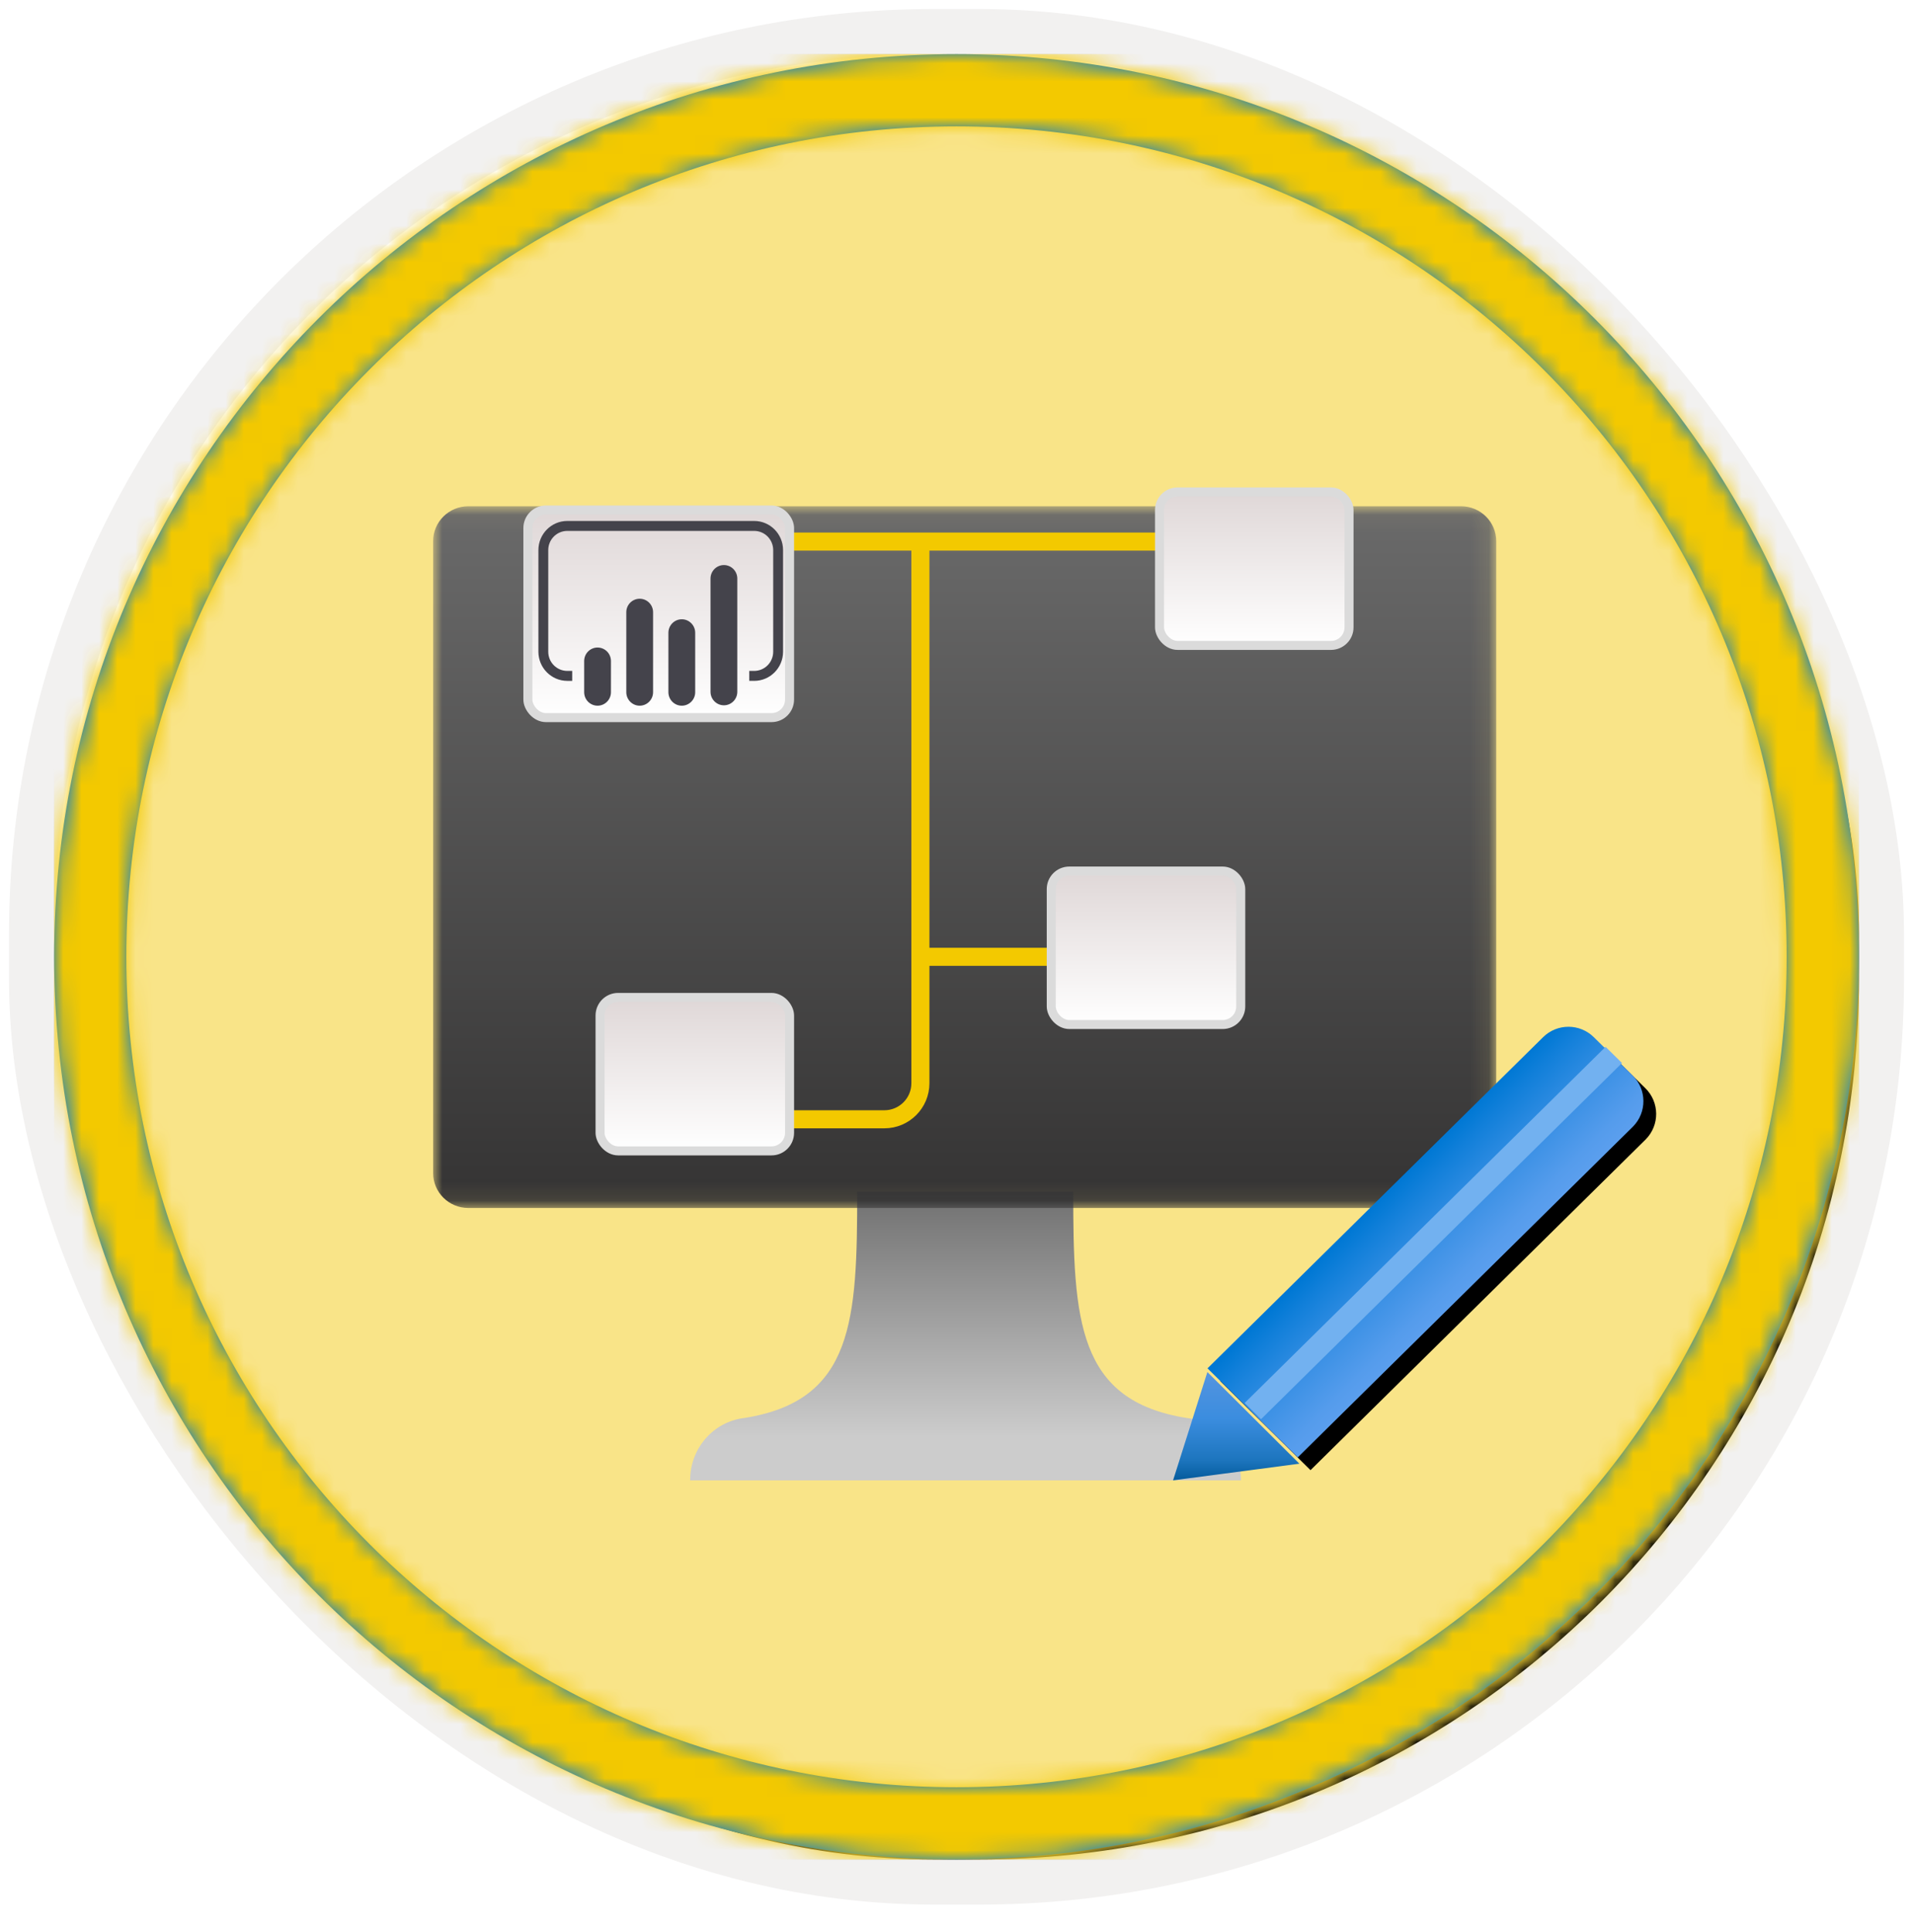 <?xml version="1.0" encoding="UTF-8"?>
<svg width="106px" height="107px" viewBox="0 0 106 107" version="1.1" xmlns="http://www.w3.org/2000/svg" xmlns:xlink="http://www.w3.org/1999/xlink">
    <!-- Generator: Sketch 64 (93537) - https://sketch.com -->
    <title>NA/Design-a-data-model-in-Power-BI</title>
    <desc>Created with Sketch.</desc>
    <defs>
        <rect id="path-1" x="0" y="0" width="100" height="100" rx="50"></rect>
        <filter x="-2.8%" y="-2.8%" width="106.0%" height="106.0%" filterUnits="objectBoundingBox" id="filter-3">
            <feMorphology radius="2.5" operator="dilate" in="SourceAlpha" result="shadowSpreadOuter1"></feMorphology>
            <feOffset dx="0.5" dy="0.5" in="shadowSpreadOuter1" result="shadowOffsetOuter1"></feOffset>
            <feMorphology radius="1" operator="erode" in="SourceAlpha" result="shadowInner"></feMorphology>
            <feOffset dx="0.5" dy="0.5" in="shadowInner" result="shadowInner"></feOffset>
            <feComposite in="shadowOffsetOuter1" in2="shadowInner" operator="out" result="shadowOffsetOuter1"></feComposite>
            <feColorMatrix values="0 0 0 0 0.822   0 0 0 0 0.832   0 0 0 0 0.836  0 0 0 1 0" type="matrix" in="shadowOffsetOuter1"></feColorMatrix>
        </filter>
        <linearGradient x1="50%" y1="0%" x2="50%" y2="100%" id="linearGradient-4">
            <stop stop-color="#4E4E57" offset="0%"></stop>
            <stop stop-color="#2E2E34" offset="100%"></stop>
        </linearGradient>
        <rect id="path-5" x="0" y="0" width="100" height="100"></rect>
        <path d="M50,0 C77.614,0 100,22.386 100,50 C100,77.614 77.614,100 50,100 C22.386,100 0,77.614 0,50 C0,22.386 22.386,0 50,0 Z M50,4 C24.595,4 4,24.595 4,50 C4,75.405 24.595,96 50,96 C75.405,96 96,75.405 96,50 C96,24.595 75.405,4 50,4 Z" id="path-6"></path>
        <filter x="-20.3%" y="-22.2%" width="140.7%" height="144.4%" filterUnits="objectBoundingBox" id="filter-8">
            <feOffset dx="0" dy="2" in="SourceAlpha" result="shadowOffsetOuter1"></feOffset>
            <feGaussianBlur stdDeviation="2" in="shadowOffsetOuter1" result="shadowBlurOuter1"></feGaussianBlur>
            <feColorMatrix values="0 0 0 0 0   0 0 0 0 0   0 0 0 0 0  0 0 0 0.1 0" type="matrix" in="shadowBlurOuter1" result="shadowMatrixOuter1"></feColorMatrix>
            <feMerge>
                <feMergeNode in="shadowMatrixOuter1"></feMergeNode>
                <feMergeNode in="SourceGraphic"></feMergeNode>
            </feMerge>
        </filter>
        <linearGradient x1="50%" y1="100%" x2="50%" y2="0%" id="linearGradient-9">
            <stop stop-color="#CCCCCC" offset="15%"></stop>
            <stop stop-color="#707070" offset="100%"></stop>
        </linearGradient>
        <polygon id="path-10" points="0 0.043 58.906 0.043 58.906 38.913 0 38.913"></polygon>
        <linearGradient x1="50%" y1="0.67%" x2="50%" y2="100%" id="linearGradient-12">
            <stop stop-color="#6A6A6A" offset="0%"></stop>
            <stop stop-color="#343333" offset="100%"></stop>
        </linearGradient>
        <linearGradient x1="50%" y1="100%" x2="50%" y2="0.011%" id="linearGradient-13">
            <stop stop-color="#FFFFFF" offset="0.011%"></stop>
            <stop stop-color="#DFD7D7" offset="100%"></stop>
            <stop stop-color="#DDD5D5" offset="100%"></stop>
        </linearGradient>
        <linearGradient x1="50%" y1="100%" x2="50%" y2="0.011%" id="linearGradient-14">
            <stop stop-color="#FFFFFF" offset="0.011%"></stop>
            <stop stop-color="#DFD7D7" offset="100%"></stop>
            <stop stop-color="#DDD5D5" offset="100%"></stop>
        </linearGradient>
        <filter x="-44.4%" y="-44.4%" width="192.6%" height="188.9%" filterUnits="objectBoundingBox" id="filter-15">
            <feOffset dx="0" dy="2" in="SourceAlpha" result="shadowOffsetOuter1"></feOffset>
            <feGaussianBlur stdDeviation="2" in="shadowOffsetOuter1" result="shadowBlurOuter1"></feGaussianBlur>
            <feColorMatrix values="0 0 0 0 0   0 0 0 0 0   0 0 0 0 0  0 0 0 0.1 0" type="matrix" in="shadowBlurOuter1" result="shadowMatrixOuter1"></feColorMatrix>
            <feMerge>
                <feMergeNode in="shadowMatrixOuter1"></feMergeNode>
                <feMergeNode in="SourceGraphic"></feMergeNode>
            </feMerge>
        </filter>
        <linearGradient x1="50%" y1="97.569%" x2="50%" y2="-5.31%" id="linearGradient-16">
            <stop stop-color="#0078D4" offset="0%"></stop>
            <stop stop-color="#1380DA" offset="16%"></stop>
            <stop stop-color="#3C91E5" offset="53%"></stop>
            <stop stop-color="#559CEC" offset="82%"></stop>
            <stop stop-color="#5EA0EF" offset="100%"></stop>
        </linearGradient>
        <path d="M2.366,9.803 L28.432,9.981 L28.432,9.981 L28.48,17.005 L2.359,16.827 C1.265,16.819 0.38,15.934 0.373,14.84 L0.352,11.817 C0.344,10.712 1.234,9.811 2.338,9.803 C2.347,9.803 2.356,9.803 2.366,9.803 Z" id="path-17"></path>
        <filter x="-1.7%" y="-20.6%" width="103.5%" height="127.5%" filterUnits="objectBoundingBox" id="filter-18">
            <feOffset dx="0" dy="-1" in="SourceAlpha" result="shadowOffsetOuter1"></feOffset>
            <feColorMatrix values="0 0 0 0 0   0 0 0 0 0   0 0 0 0 0  0 0 0 0.1 0" type="matrix" in="shadowOffsetOuter1"></feColorMatrix>
        </filter>
        <linearGradient x1="50%" y1="97.569%" x2="50%" y2="-5.31%" id="linearGradient-19">
            <stop stop-color="#075EA0" offset="0%"></stop>
            <stop stop-color="#1D75BE" offset="16%"></stop>
            <stop stop-color="#3B8DDF" offset="53%"></stop>
            <stop stop-color="#4D92DF" offset="83.401%"></stop>
            <stop stop-color="#5C99E2" offset="100%"></stop>
        </linearGradient>
    </defs>
    <g id="Badges" stroke="none" stroke-width="1" fill="none" fill-rule="evenodd">
        <g id="N/A-5" transform="translate(-160, -510)">
            <g id="NA/Design-a-data-model-in-Power-BI" transform="translate(160, 510)">
                <g id="Badge-Plates/Circle">
                    <g id="BG" transform="translate(3, 3)">
                        <mask id="mask-2" fill="white">
                            <use xlink:href="#path-1"></use>
                        </mask>
                        <g>
                            <use fill="black" fill-opacity="1" filter="url(#filter-3)" xlink:href="#path-1"></use>
                            <rect stroke="#F2F1F0" stroke-width="2.5" x="-1.25" y="-1.25" width="102.5" height="102.5" rx="50"></rect>
                        </g>
                        <g id="Colors/Power-BI/BG-Solid-1" mask="url(#mask-2)">
                            <rect id="Rectangle" fill="url(#linearGradient-4)" x="0" y="0" width="100" height="100"></rect>
                            <g id="Rectangle">
                                <use fill="#F2C811" xlink:href="#path-5"></use>
                                <use fill-opacity="0.501" fill="#FFFFFF" xlink:href="#path-5"></use>
                            </g>
                        </g>
                    </g>
                    <g id="Border" transform="translate(3, 3)">
                        <mask id="mask-7" fill="white">
                            <use xlink:href="#path-6"></use>
                        </mask>
                        <use id="Boarder" fill="#0078D4" fill-rule="nonzero" xlink:href="#path-6"></use>
                        <g id="Colors/Power-BI/Border" mask="url(#mask-7)" fill="#F3C900">
                            <rect id="Rectangle" x="0" y="0" width="100" height="100"></rect>
                        </g>
                    </g>
                </g>
                <g id="Computer" filter="url(#filter-8)" transform="translate(24, 26)">
                    <g id="Group-17">
                        <path d="M41.741,50.544 C35.705,49.577 35.468,45.153 35.468,38 L23.498,38 C23.498,45.153 23.295,49.577 17.259,50.544 C15.534,50.739 14.231,52.231 14.241,54 L44.759,54 C44.769,52.231 43.466,50.739 41.741,50.544 Z" id="Path" fill="url(#linearGradient-9)" fill-rule="nonzero"></path>
                        <g id="Group-7">
                            <g id="Group-3">
                                <mask id="mask-11" fill="white">
                                    <use xlink:href="#path-10"></use>
                                </mask>
                                <g id="Clip-2"></g>
                                <path d="M56.956,0.043 C58.033,0.043 58.906,0.907 58.906,1.974 L58.906,36.981 C58.906,38.048 58.033,38.913 56.956,38.913 L1.951,38.913 C0.873,38.913 -8.60058309e-05,38.048 -8.60058309e-05,36.981 L-8.60058309e-05,1.974 C-8.60058309e-05,0.907 0.873,0.043 1.951,0.043 L56.956,0.043 Z" id="Fill-1" fill="url(#linearGradient-12)" mask="url(#mask-11)"></path>
                            </g>
                        </g>
                    </g>
                </g>
                <g id="Data-Model" transform="translate(29, 27)">
                    <g id="Connection" transform="translate(7, 3)" stroke="#F3C900">
                        <path d="M0,32 L13,32 C14.105,32 15,31.105 15,30 L15,0 L15,0" id="Path-30"></path>
                        <path d="M7,0 L32,0 C33.105,-2.02906125e-16 34,0.895 34,2 L34,4 L34,4" id="Path-18" stroke-linecap="round"></path>
                        <line x1="15" y1="23" x2="23" y2="23" id="Path-26"></line>
                    </g>
                    <g id="data-cards" transform="translate(4, 0)" fill="url(#linearGradient-13)" stroke="#DBDBDB" stroke-width="0.5">
                        <rect id="data-card" x="0.25" y="28.25" width="10.5" height="8.5" rx="1"></rect>
                        <rect id="data-card" x="31.25" y="0.25" width="10.5" height="8.5" rx="1"></rect>
                        <rect id="data-card-" x="25.25" y="21.25" width="10.5" height="8.5" rx="1"></rect>
                    </g>
                    <g id="power-App-data-" transform="translate(0, 1)">
                        <g id="power_bi-and-card">
                            <rect id="data-card-" stroke="#DBDBDB" stroke-width="0.5" fill="url(#linearGradient-14)" x="0.25" y="0.25" width="14.5" height="11.5" rx="1"></rect>
                            <g id="powerbi_icon" transform="translate(0.833, 0.857)" fill="#44434B" fill-rule="nonzero">
                                <path d="M11.958,8.857 L11.684,8.857 L11.684,8.306 L11.958,8.306 C12.539,8.305 13.009,7.83 13.01,7.245 L13.01,1.612 C13.009,1.027 12.539,0.552 11.958,0.551 L1.599,0.551 C1.018,0.552 0.547,1.027 0.546,1.612 L0.546,7.245 C0.547,7.831 1.018,8.305 1.599,8.306 L1.873,8.306 L1.873,8.858 L1.599,8.858 C0.716,8.856 0.001,8.135 0,7.245 L0,1.612 C0.001,0.723 0.717,0.001 1.599,0 L11.958,0 C12.841,0.001 13.556,0.723 13.557,1.612 L13.557,7.245 C13.556,8.135 12.841,8.857 11.958,8.858" id="Shape"></path>
                                <path d="M3.278,7.011 C3.475,7.011 3.663,7.09 3.803,7.23 C3.942,7.37 4.02,7.561 4.02,7.759 L4.02,9.484 C4.02,9.898 3.688,10.233 3.278,10.233 C3.081,10.233 2.893,10.154 2.753,10.014 C2.614,9.874 2.536,9.684 2.536,9.484 L2.536,7.76 C2.536,7.346 2.868,7.011 3.278,7.011 L3.278,7.011 Z" id="Shape"></path>
                                <path d="M5.612,10.233 C5.202,10.233 4.87,9.898 4.87,9.484 L4.87,5.056 C4.87,4.642 5.202,4.308 5.612,4.308 C6.022,4.308 6.354,4.642 6.354,5.056 L6.354,9.484 C6.354,9.898 6.021,10.233 5.612,10.233" id="Shape"></path>
                                <path d="M10.279,10.211 C9.869,10.211 9.537,9.876 9.537,9.463 L9.537,3.191 C9.537,2.778 9.869,2.443 10.279,2.443 C10.689,2.443 11.021,2.778 11.021,3.191 L11.021,9.463 C11.021,9.876 10.689,10.211 10.279,10.211" id="Shape"></path>
                                <path d="M7.945,10.233 C7.535,10.233 7.204,9.898 7.203,9.484 L7.203,6.195 C7.203,5.782 7.535,5.446 7.946,5.446 C8.355,5.446 8.688,5.782 8.688,6.195 L8.688,9.484 C8.688,9.898 8.355,10.233 7.946,10.233" id="Shape"></path>
                            </g>
                        </g>
                    </g>
                </g>
                <g id="Design-and-Build" filter="url(#filter-15)" transform="translate(65, 53)">
                    <g id="Rectangle" transform="translate(14.409, 13.397) rotate(-225) translate(-14.409, -13.397) ">
                        <use fill="black" fill-opacity="1" filter="url(#filter-18)" xlink:href="#path-17"></use>
                        <use fill="url(#linearGradient-16)" fill-rule="evenodd" xlink:href="#path-17"></use>
                    </g>
                    <polygon id="Rectangle" fill="#72B1F0" transform="translate(14.421, 13.3) rotate(-225) translate(-14.421, -13.3) " points="0.37 12.566 28.464 12.758 28.473 14.035 0.379 13.843"></polygon>
                    <polygon id="Path-44" fill="url(#linearGradient-19)" points="1.901 21 -4.97509351e-14 27 7 26.077"></polygon>
                </g>
            </g>
        </g>
    </g>
</svg>